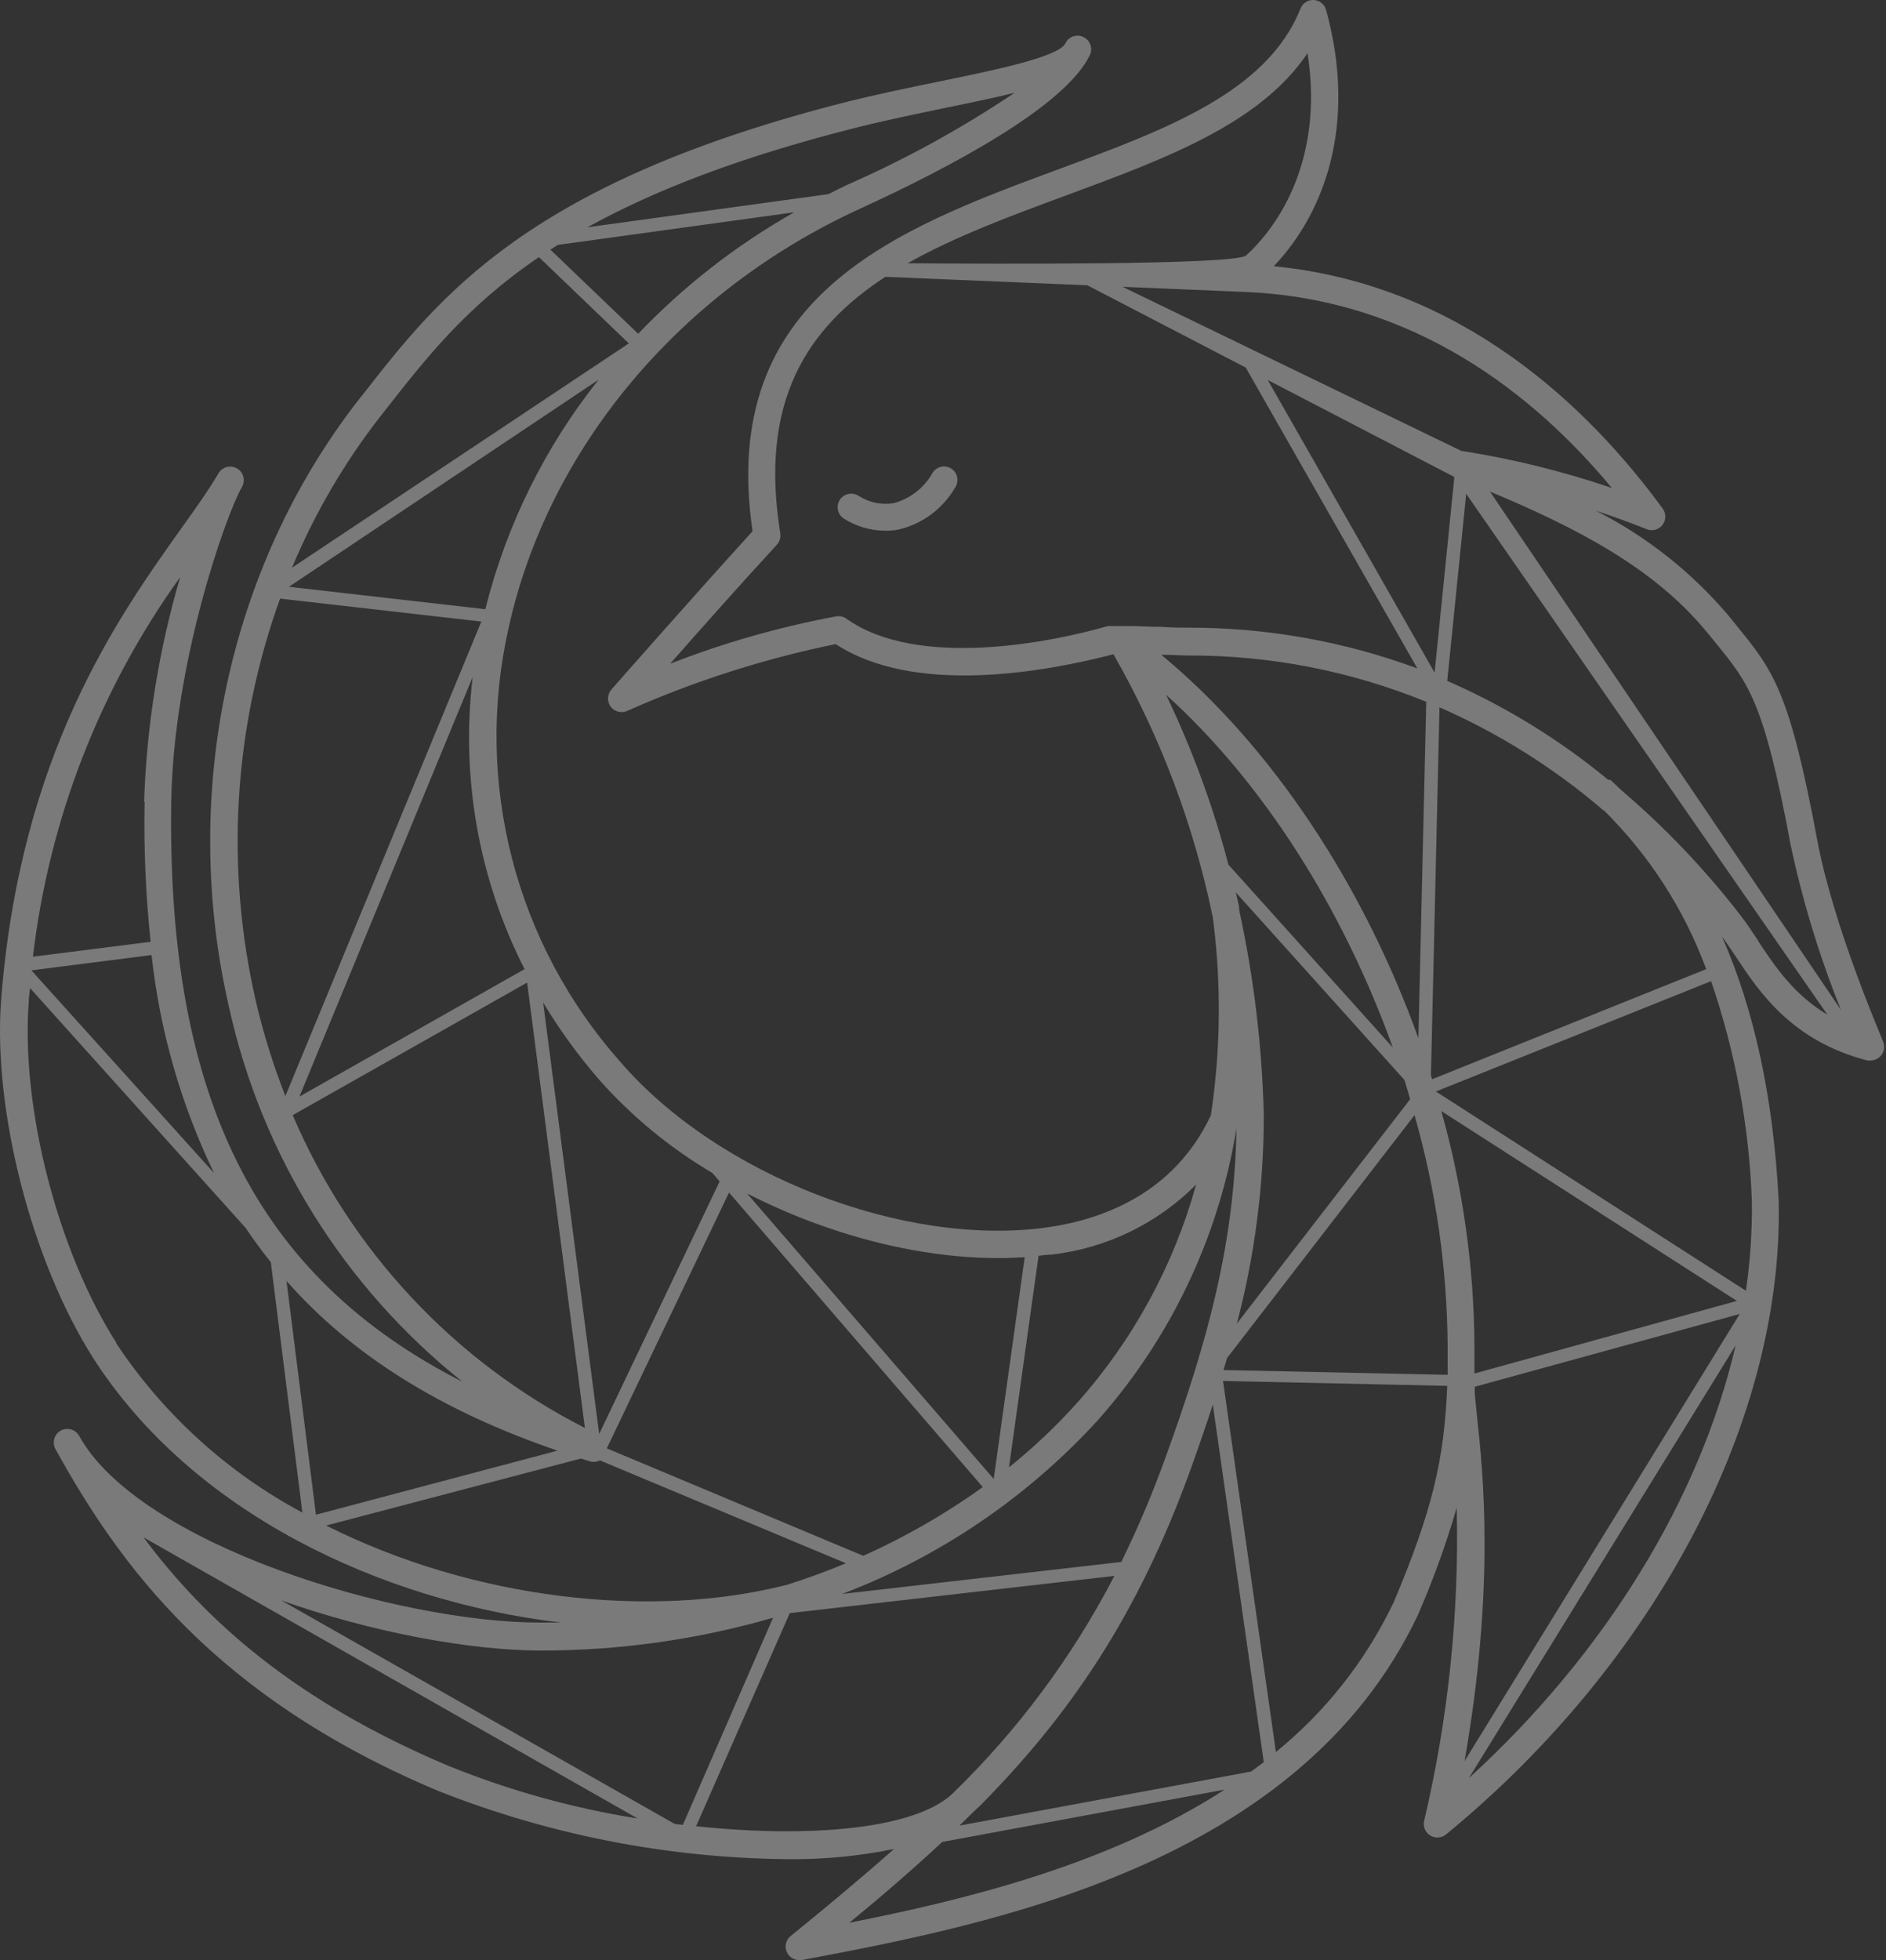 <svg width="720" height="748" viewBox="0 0 720 748" fill="none" xmlns="http://www.w3.org/2000/svg">
<rect x="0" y="0" width="720" height="748" fill="#333333" stroke="none"/>
<path d="M718.909 397.526C718.909 397.098 700.077 354.338 693.735 320.487C683.113 263.409 676.81 255.744 662.997 238.78L659.846 234.889C645.81 218.33 628.615 204.732 609.265 194.892C615.802 197.071 622.299 199.405 628.719 201.973C629.752 202.371 630.886 202.426 631.953 202.132C633.02 201.838 633.965 201.21 634.648 200.339C635.332 199.468 635.718 198.401 635.75 197.295C635.783 196.188 635.459 195.101 634.828 194.191C606.386 155.283 557.984 108.593 486.276 101.59C505.186 81.747 518.376 48.052 506.275 3.891C506.005 2.827 505.403 1.877 504.557 1.177C503.71 0.478 502.663 0.066 501.567 0.001H501.334C500.287 -0.016 499.26 0.289 498.39 0.873C497.521 1.457 496.851 2.293 496.47 3.269C483.786 35.212 444.878 49.531 403.674 64.744C342.9 87.233 274.071 112.64 287.3 202.712C263.955 228.392 233.684 262.787 233.373 263.176C232.597 264.069 232.151 265.201 232.108 266.383C232.066 267.566 232.43 268.727 233.14 269.673C233.861 270.617 234.88 271.289 236.032 271.578C237.184 271.868 238.4 271.759 239.482 271.269C265.002 259.914 291.681 251.369 319.049 245.784C348.697 265.238 397.721 256.756 425.074 249.675C442.96 280.941 455.765 314.851 463.009 350.135L463.282 352.237C466.272 376.604 465.931 401.264 462.27 425.54C448.341 455.46 420.716 465.382 400.017 468.339C345.545 476.12 273.877 448.418 236.603 404.957C216.941 382.77 202.835 356.227 195.447 327.517C188.06 298.807 187.603 268.752 194.115 239.831C209.133 171.391 259.208 111.356 327.998 79.801C363.015 63.771 406.67 40.582 416.047 21.05C416.344 20.435 416.515 19.767 416.553 19.085C416.59 18.403 416.492 17.721 416.264 17.077C416.036 16.433 415.683 15.841 415.225 15.334C414.767 14.827 414.213 14.416 413.596 14.124C412.906 13.787 412.147 13.614 411.378 13.618C410.404 13.616 409.449 13.889 408.623 14.405C407.797 14.921 407.134 15.66 406.709 16.537C404.219 21.75 379.24 26.847 359.202 30.971C347.53 33.345 335.624 35.796 323.718 38.753C201.78 69.607 168.085 112.679 138.437 150.653L136.998 152.443C87.195 216.213 68.636 302.862 87.428 384.336C99.881 440.793 131.35 491.258 176.567 527.285C97.467 487.131 63.733 418.342 65.368 306.13C66.185 253.41 86.106 196.72 92.37 185.826C93.056 184.634 93.241 183.219 92.883 181.891C92.526 180.563 91.655 179.431 90.463 178.745C89.271 178.059 87.856 177.874 86.528 178.232C85.2 178.589 84.068 179.46 83.382 180.651C79.958 186.565 75.095 193.413 69.414 201.351C44.902 235.745 7.783 287.766 0.43 381.496C-2.761 423.75 12.102 481.178 35.447 518.024C73.071 576.931 144.935 610.937 214.191 619.186C211.623 619.186 209.094 619.186 206.41 619.186C151.277 619.186 53.034 589.265 30.233 547.945C29.568 546.743 28.452 545.854 27.131 545.475C25.811 545.095 24.393 545.256 23.191 545.922C21.989 546.587 21.1 547.703 20.721 549.024C20.341 550.344 20.502 551.762 21.168 552.964C45.797 597.553 82.215 647.667 167.307 683.423C209.728 700.198 254.874 709.022 300.49 709.453C314.195 709.629 327.879 708.325 341.304 705.562C329.009 716.456 315.936 727.351 301.852 738.789C300.947 739.506 300.312 740.507 300.05 741.631C299.789 742.755 299.916 743.934 300.412 744.976C300.828 745.873 301.493 746.632 302.327 747.163C303.162 747.694 304.131 747.975 305.12 747.972C305.43 748.009 305.743 748.009 306.054 747.972C377.022 734.549 495.77 712.099 541.215 616.462C547.057 603.087 552.035 589.35 556.117 575.336C557.097 615.56 552.913 655.743 543.666 694.901C543.439 695.95 543.541 697.044 543.959 698.033C544.377 699.022 545.09 699.857 546 700.426C546.822 700.924 547.763 701.193 548.724 701.204C549.927 701.202 551.094 700.791 552.031 700.037C632.338 634.088 680.973 541.447 679.028 458.145C677.03 419.236 669.819 385.659 657.395 357.411C659.068 359.668 660.741 362.158 662.492 364.804C671.557 378.5 684.008 397.214 712.878 404.685C713.304 404.741 713.736 404.741 714.162 404.685C714.903 404.672 715.632 404.502 716.303 404.187C716.973 403.872 717.57 403.418 718.053 402.856C718.676 402.135 719.086 401.254 719.237 400.312C719.389 399.371 719.275 398.406 718.909 397.526ZM651.792 241.426L654.982 245.317C667.628 260.88 673.425 267.728 683.541 322.16C688.117 343.754 694.561 364.909 702.801 385.386L568.801 187.577C601.445 201.234 631.521 216.603 651.792 241.426ZM612.183 309.126C629.541 326.237 642.917 346.96 651.364 369.823L546.701 411.844C546.701 411.377 546.39 410.91 546.273 410.443L549.541 269.907C572.258 279.854 593.37 293.124 612.183 309.282V309.126ZM563.82 539.93C563.47 536.622 563.159 533.86 563.003 531.642V529.191L664.165 501.411L559.113 672.023C570.824 605.062 566.194 561.952 563.82 540.085V539.93ZM477.6 676.031L366.284 696.652C368.268 694.784 370.174 692.761 372.081 690.971L374.376 688.831C408.071 654.709 434.334 616.851 454.722 560.162C457.718 551.836 460.441 543.859 463.009 536L482.463 672.451C480.868 673.618 479.234 674.824 477.6 676.031ZM278.312 455.071L375.194 567.477C360.902 577.732 345.611 586.518 329.554 593.701L231.661 552.692L278.312 455.071ZM419.082 541.992C446.947 510.623 465.313 471.974 472.036 430.559C471.297 474.408 461.142 511.566 444.8 556.582C439.95 570.03 434.364 583.2 428.07 596.035L321.5 608.253C358.755 594.089 392.175 571.396 419.082 541.992ZM473.009 345.856C472.581 344.066 472.192 342.315 471.803 340.564L536.157 412.116C536.935 414.568 537.635 417.019 538.336 419.47L472.192 505.068C479.033 479.073 482.485 452.303 482.463 425.423C481.809 399.169 478.669 373.035 473.087 347.373L473.009 345.856ZM468.418 518.258L540.009 425.54C548.18 454.144 552.434 483.724 552.654 513.472C552.654 517.363 552.654 521.254 552.654 524.639L467.056 522.81C467.562 521.293 467.99 519.775 468.418 518.258ZM562.887 524.133C562.887 520.709 562.887 517.168 562.887 513.472C562.697 483.211 558.444 453.112 550.241 423.983L663.075 496.43L562.887 524.133ZM541.487 396.203C520.516 337.841 485.654 284.809 443.322 249.869C447.213 249.869 450.87 250.141 453.71 250.141C484.831 250.043 515.67 256.044 544.483 267.806L541.487 396.203ZM555.144 181.974V182.208C555.127 182.389 555.127 182.571 555.144 182.752L547.674 256.678L483.981 145.011L555.144 181.974ZM615.335 186.215C596.628 179.831 577.399 175.092 557.867 172.053L428.537 109.449L475.927 111.434C540.242 114.274 585.998 150.848 615.335 186.215ZM407.293 74.471C445.073 60.503 481.024 47.235 499.155 20.311C504.602 54.744 492.813 80.735 477.211 96.104C476.867 96.38 476.542 96.679 476.238 96.999L475.654 97.543C470.713 101.123 380.407 100.734 346.518 100.462C364.494 90.268 385.699 82.447 407.293 74.471ZM323.134 236.096C322.006 235.297 320.608 234.975 319.244 235.201C297.582 239.225 276.348 245.282 255.823 253.293C267.145 240.453 283.059 222.517 296.56 207.887C297.091 207.305 297.485 206.612 297.714 205.858C297.943 205.104 298.001 204.308 297.883 203.529C289.712 152.949 308.194 125.09 337.997 105.636L415.113 108.866L475.577 140.265L541.098 255.083C513.128 244.732 483.534 239.461 453.71 239.519C450.948 239.519 447.368 239.519 443.594 239.208C439.236 239.208 434.529 238.897 430.365 238.897H427.72C426.358 238.897 425.035 238.897 423.829 238.897H422.934C402.079 244.967 350.409 255.55 323.134 236.096ZM531.721 399.743L468.962 329.942C463.116 307.623 455.142 285.917 445.15 265.121C482.463 298.777 512.812 347.14 531.721 399.743ZM401.379 478.766C422.296 476.387 441.78 466.96 456.628 452.036C448.084 482.848 432.591 511.292 411.339 535.183C403.312 544.129 394.567 552.405 385.193 559.929L396.476 479.194C398.033 479.038 399.745 478.766 401.379 478.766ZM391.185 479.817L379.357 564.364L285.199 455.421C318.738 472.58 357.412 482.034 391.185 479.739V479.817ZM272.009 447.639L274.733 450.83L228.743 547.206L207.344 382.546C213.567 392.884 220.661 402.673 228.549 411.805C241.066 425.956 255.732 438.049 272.009 447.639ZM200.262 369.823L114.314 418.458L180.458 258.312C175.854 296.624 182.748 335.439 200.262 369.823ZM185.322 232.477L110.306 223.917L228.51 144.895C208.03 170.615 193.303 200.427 185.322 232.321V232.477ZM243.684 127.425L210.106 95.248L212.946 93.458L303.213 81.007C281.162 93.47 261.064 109.11 243.567 127.425H243.684ZM326.247 48.869C337.919 45.912 349.786 43.5 361.264 41.088C371.38 39.026 380.057 37.197 387.333 35.407C367.193 48.941 345.892 60.659 323.679 70.424C321.15 71.592 318.738 72.837 316.248 74.082L224.269 86.727C249.014 73.07 281.191 60.269 326.247 48.869ZM145.168 158.941L146.608 157.112C162.171 137.269 177.734 117.114 205.748 98.127L240.065 131.043L111.474 216.641C120.09 195.995 131.422 176.591 145.168 158.941ZM106.921 228.431L183.765 237.185L108.945 418.264C104.311 406.465 100.54 394.346 97.661 382.001C85.925 330.985 89.14 277.667 106.921 228.431ZM111.746 425.54L201.235 374.959L223.296 544.91C173.272 519.423 133.79 477.173 111.746 425.54ZM212.907 553.548L120.617 578.021L109.373 488.804C134.43 517.246 168.669 538.49 212.791 553.548H212.907ZM81.709 447.639L11.986 370.29L57.858 364.454C61.016 393.338 69.082 421.471 81.709 447.639ZM55.212 306.014C54.859 323.838 55.626 341.667 57.508 359.396L12.569 365.076C18.716 312.803 38.064 262.954 68.791 220.221C60.595 248.109 55.967 276.923 55.018 305.975L55.212 306.014ZM44.474 512.499C22.024 477.482 7.939 422.583 10.974 382.313C10.974 380.523 11.324 378.85 11.48 377.06L93.809 468.611C96.805 473.085 99.996 477.443 103.381 481.645L115.442 577.204C86.726 561.849 62.272 539.602 44.279 512.461L44.474 512.499ZM124.508 582.145L221.778 556.582L225.125 557.633C226.417 558.033 227.815 557.907 229.015 557.283L322.94 596.541C315.703 599.576 308.232 602.261 300.645 604.712C248.508 618.096 180.691 610.354 124.508 582.145ZM295.198 617.163L260.687 696.38L257.535 695.99L107.349 610.704C141.978 622.921 179.524 629.847 206.604 629.847C236.619 629.857 266.484 625.626 295.315 617.279L295.198 617.163ZM54.746 586.62L243.411 693.928C218.658 689.993 194.431 683.257 171.198 673.852C112.836 649.262 78.596 618.602 54.862 586.736L54.746 586.62ZM363.443 684.629C349.164 697.858 309.555 701.554 265.745 696.885L301.501 615.567L425.424 601.366C409.444 632.207 388.579 660.259 363.638 684.435L363.443 684.629ZM359.552 702.916L467.523 682.917C422.817 711.865 367.762 725.094 324.224 733.731C336.752 723.46 348.502 713.305 359.552 703.033V702.916ZM531.76 612.027C521.221 633.933 505.968 653.239 487.093 668.56L466.9 526.973L552.498 528.841C551.37 556.777 546.934 576.27 531.76 612.143V612.027ZM560.98 678.171L662.608 513.394C648.991 571.834 612.961 630.819 560.98 678.326V678.171ZM666.499 492.54L548.179 416.513L653.232 374.414C662.515 401.473 667.759 429.751 668.795 458.339C668.938 469.834 668.17 481.322 666.499 492.695V492.54ZM671.129 358.851C668.95 355.583 666.888 352.47 664.709 349.63C651.093 331.937 635.652 315.727 618.642 301.267C617.358 300.022 616.074 298.738 614.751 297.571H613.934C595.312 282.192 574.633 269.489 552.498 259.83L559.735 188.433L697.626 387.215C684.786 379.511 677.627 368.811 671.129 359.007V358.851Z" fill="white" fill-opacity="0.35"/>
<path d="M363.238 178.863C362.398 178.3 361.408 178.002 360.397 178.007C359.54 178.005 358.695 178.217 357.941 178.625C357.187 179.032 356.546 179.623 356.079 180.341C354.503 183.186 352.372 185.685 349.812 187.69C347.252 189.695 344.316 191.165 341.177 192.014C336.587 192.762 331.883 191.807 327.948 189.329C327.394 188.936 326.767 188.655 326.104 188.504C325.442 188.353 324.756 188.333 324.085 188.447C323.415 188.561 322.774 188.806 322.198 189.167C321.623 189.529 321.124 190 320.73 190.555C320.337 191.109 320.057 191.736 319.905 192.398C319.754 193.061 319.735 193.747 319.848 194.417C319.962 195.088 320.207 195.729 320.569 196.304C320.93 196.88 321.402 197.379 321.956 197.772C326.77 200.875 332.376 202.523 338.103 202.519C339.734 202.526 341.362 202.383 342.966 202.091C347.509 201.031 351.784 199.047 355.526 196.262C359.268 193.478 362.396 189.952 364.716 185.905C365.432 184.769 365.677 183.399 365.401 182.085C365.125 180.771 364.35 179.616 363.238 178.863Z" fill="white" fill-opacity="0.35"/>
</svg>
